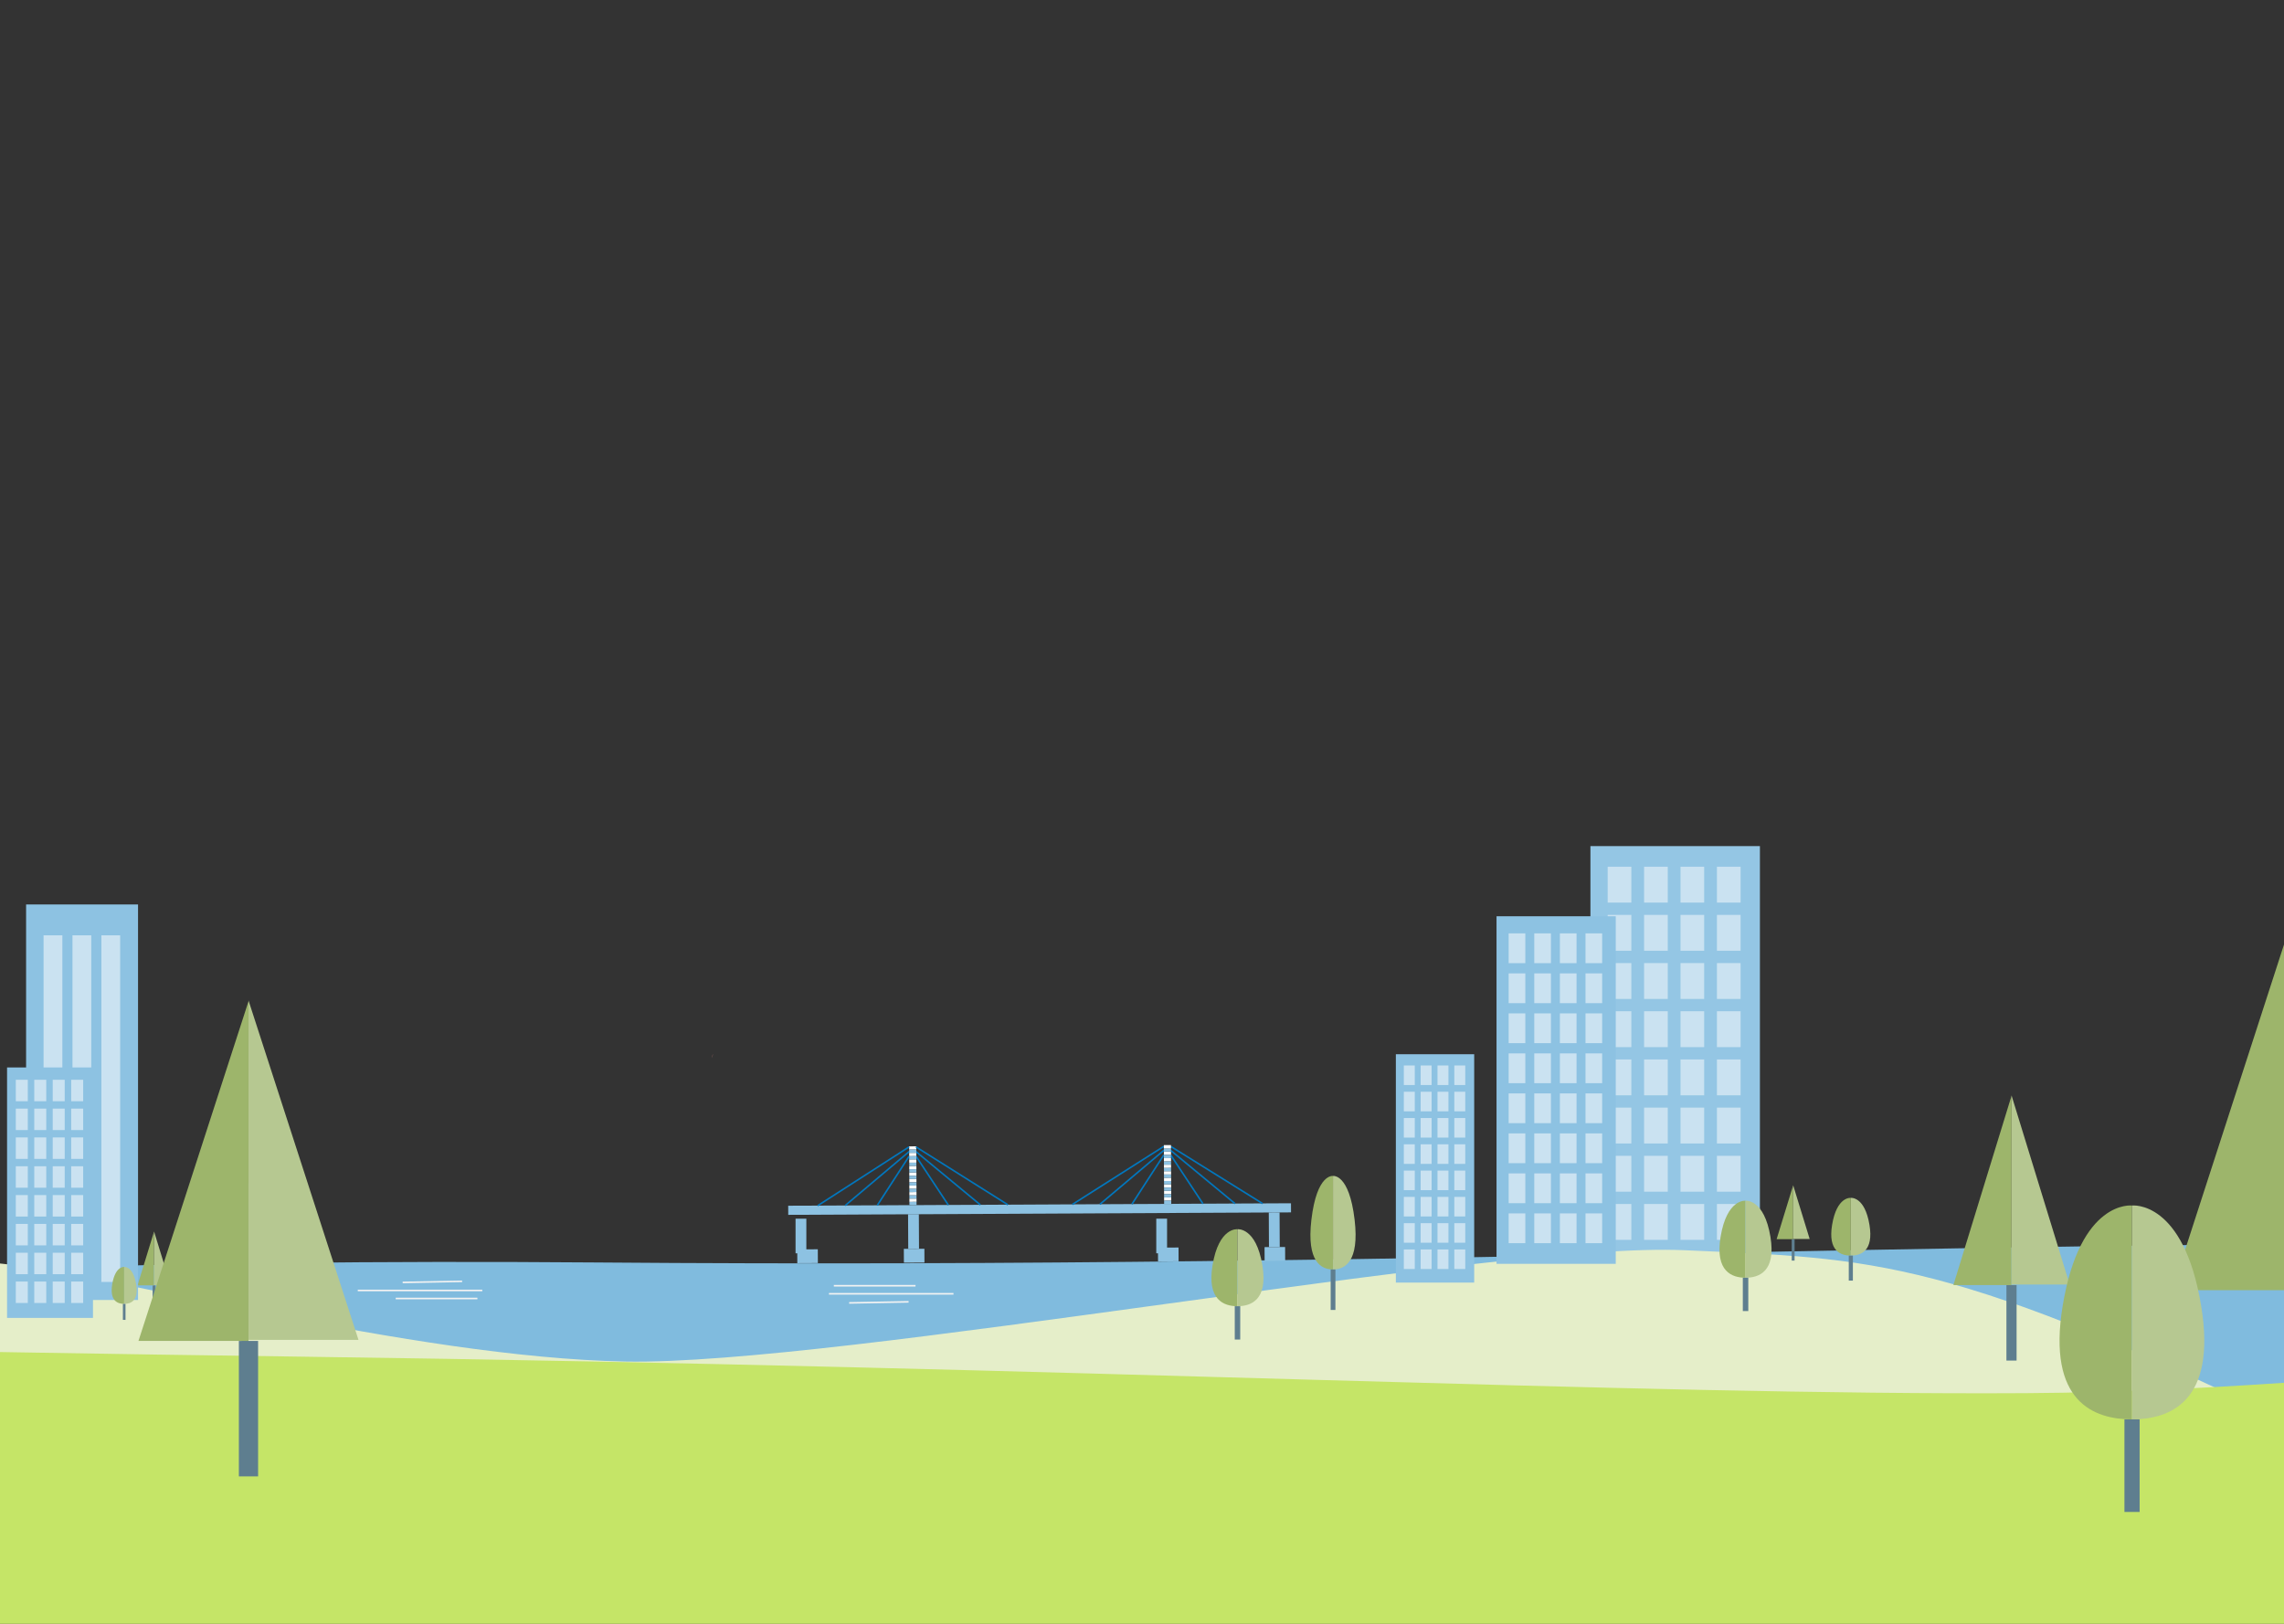 <svg xmlns="http://www.w3.org/2000/svg" 
    xmlns:xlink="http://www.w3.org/1999/xlink" viewBox="0 0 1440 1024">
    <rect x="0" y="0" width="1440" height="1024" fill="#333333" stroke="none"/>
    <defs>
        <linearGradient id="Dégradé_sans_nom_26" x1="962.6" y1="620.81" x2="962.6" y2="617.12" gradientUnits="userSpaceOnUse">
            <stop offset="0" stop-color="#fbc36b"/>
            <stop offset="1" stop-color="#faaf39"/>
        </linearGradient>
    </defs>
    <title>Planche2-Perso-StyleIntegré</title>
    <g id="ciel">
        <path d="M957.94,619s2.25-1.85,2.94-1.85.85.33,1.79.26.27-.19,1.3-.26,2.14,1.32,3.07,1.32-1.14,2.17-2.19,2.31-4.14,0-5.26,0S957.94,619,957.94,619Z" style="fill:url(#Dégradé_sans_nom_26)"/>
    </g>
    <g id="fond">
        <rect x="1002.72" y="533.57" width="106.86" height="264.02" style="fill:#94c6e4"/>
        <rect id="fenetre" x="1013.6" y="546.57" width="14.92" height="22.62" style="fill:#cae2f1"/>
        <rect id="fenetre-2" data-name="fenetre" x="1036.56" y="546.57" width="14.92" height="22.62" style="fill:#cae2f1"/>
        <rect id="fenetre-3" data-name="fenetre" x="1059.52" y="546.57" width="14.92" height="22.62" style="fill:#cae2f1"/>
        <rect id="fenetre-4" data-name="fenetre" x="1082.48" y="546.57" width="14.92" height="22.62" style="fill:#cae2f1"/>
        <rect id="fenetre-5" data-name="fenetre" x="1013.6" y="576.95" width="14.92" height="22.62" style="fill:#cae2f1"/>
        <rect id="fenetre-6" data-name="fenetre" x="1036.56" y="576.95" width="14.92" height="22.62" style="fill:#cae2f1"/>
        <rect id="fenetre-7" data-name="fenetre" x="1059.52" y="576.95" width="14.92" height="22.62" style="fill:#cae2f1"/>
        <rect id="fenetre-8" data-name="fenetre" x="1082.48" y="576.95" width="14.92" height="22.62" style="fill:#cae2f1"/>
        <rect id="fenetre-9" data-name="fenetre" x="1013.6" y="607.34" width="14.92" height="22.62" style="fill:#cae2f1"/>
        <rect id="fenetre-10" data-name="fenetre" x="1036.56" y="607.34" width="14.92" height="22.62" style="fill:#cae2f1"/>
        <rect id="fenetre-11" data-name="fenetre" x="1059.52" y="607.34" width="14.92" height="22.62" style="fill:#cae2f1"/>
        <rect id="fenetre-12" data-name="fenetre" x="1082.48" y="607.34" width="14.92" height="22.62" style="fill:#cae2f1"/>
        <rect id="fenetre-13" data-name="fenetre" x="1013.6" y="637.72" width="14.92" height="22.62" style="fill:#cae2f1"/>
        <rect id="fenetre-14" data-name="fenetre" x="1036.56" y="637.72" width="14.92" height="22.62" style="fill:#cae2f1"/>
        <rect id="fenetre-15" data-name="fenetre" x="1059.52" y="637.72" width="14.92" height="22.62" style="fill:#cae2f1"/>
        <rect id="fenetre-16" data-name="fenetre" x="1082.48" y="637.72" width="14.92" height="22.62" style="fill:#cae2f1"/>
        <rect id="fenetre-17" data-name="fenetre" x="1013.6" y="668.11" width="14.92" height="22.62" style="fill:#cae2f1"/>
        <rect id="fenetre-18" data-name="fenetre" x="1036.56" y="668.11" width="14.92" height="22.62" style="fill:#cae2f1"/>
        <rect id="fenetre-19" data-name="fenetre" x="1059.52" y="668.11" width="14.92" height="22.62" style="fill:#cae2f1"/>
        <rect id="fenetre-20" data-name="fenetre" x="1082.48" y="668.11" width="14.92" height="22.62" style="fill:#cae2f1"/>
        <rect id="fenetre-21" data-name="fenetre" x="1013.6" y="698.49" width="14.92" height="22.62" style="fill:#cae2f1"/>
        <rect id="fenetre-22" data-name="fenetre" x="1036.56" y="698.49" width="14.92" height="22.62" style="fill:#cae2f1"/>
        <rect id="fenetre-23" data-name="fenetre" x="1059.52" y="698.49" width="14.92" height="22.62" style="fill:#cae2f1"/>
        <rect id="fenetre-24" data-name="fenetre" x="1082.48" y="698.49" width="14.92" height="22.62" style="fill:#cae2f1"/>
        <rect id="fenetre-25" data-name="fenetre" x="1013.6" y="728.88" width="14.92" height="22.62" style="fill:#cae2f1"/>
        <rect id="fenetre-26" data-name="fenetre" x="1036.56" y="728.88" width="14.92" height="22.62" style="fill:#cae2f1"/>
        <rect id="fenetre-27" data-name="fenetre" x="1059.52" y="728.88" width="14.92" height="22.62" style="fill:#cae2f1"/>
        <rect id="fenetre-28" data-name="fenetre" x="1082.48" y="728.88" width="14.92" height="22.62" style="fill:#cae2f1"/>
        <rect id="fenetre-29" data-name="fenetre" x="1013.6" y="759.26" width="14.92" height="22.62" style="fill:#cae2f1"/>
        <rect id="fenetre-30" data-name="fenetre" x="1036.56" y="759.26" width="14.92" height="22.62" style="fill:#cae2f1"/>
        <rect id="fenetre-31" data-name="fenetre" x="1059.52" y="759.26" width="14.92" height="22.62" style="fill:#cae2f1"/>
        <rect id="fenetre-32" data-name="fenetre" x="1082.48" y="759.26" width="14.92" height="22.62" style="fill:#cae2f1"/>
        <path d="M-486.76,832.32s313.33-40.58,861.62-36.19,928.23-18,1348.59-10.4,584.84,12.77,1251.93-1c1136.77-23.38,1188,66.93,310.7,89.89s-1453,7.14-2284.54,10.28S-486.76,832.32-486.76,832.32Z" style="fill:#80bbde"/>
        <path d="M-959.84,890.83c4.53-3,9-6.15,13.37-9.33,23.47-17,102.28-68.29,218.65-84.78,140.24-19.88,214.59,21.6,365.7-7.58s291.35.94,361.47,7.58S259.06,856,394.1,858.6,942.37,783,1061.84,788.41s167.17,3.43,403.34,119.5c0,0-211.46,87.16-530.89,81.71C617.51,984.21-1183.82,1040.19-959.84,890.83Z" style="fill:#e5eec9"/>
        <g id="pont">
            <rect x="496.88" y="759.63" width="317" height="5.75" transform="translate(-3.65 3.16) rotate(-0.28)" style="fill:#8dc2e2"/>
            <rect x="573.29" y="755.91" width="4.5" height="2.06" transform="translate(-3.63 2.77) rotate(-0.28)" style="fill:#fcfcfc"/>
            <rect x="573.27" y="751.79" width="4.5" height="2.06" transform="translate(-3.61 2.77) rotate(-0.28)" style="fill:#fcfcfc"/>
            <rect x="573.25" y="747.67" width="4.5" height="2.06" transform="translate(-3.59 2.77) rotate(-0.28)" style="fill:#fcfcfc"/>
            <rect x="573.24" y="743.55" width="4.5" height="2.06" transform="translate(-3.57 2.77) rotate(-0.28)" style="fill:#fcfcfc"/>
            <rect x="573.22" y="739.43" width="4.5" height="2.06" transform="translate(-3.55 2.77) rotate(-0.28)" style="fill:#fcfcfc"/>
            <rect x="573.2" y="735.31" width="4.5" height="2.06" transform="translate(-3.53 2.77) rotate(-0.28)" style="fill:#fcfcfc"/>
            <rect x="573.18" y="731.19" width="4.5" height="2.06" transform="translate(-3.51 2.77) rotate(-0.28)" style="fill:#fcfcfc"/>
            <rect x="573.16" y="727.07" width="4.5" height="2.06" transform="translate(-3.49 2.77) rotate(-0.28)" style="fill:#fcfcfc"/>
            <rect x="573.14" y="722.95" width="4.5" height="2.06" transform="translate(-3.47 2.77) rotate(-0.28)" style="fill:#fcfcfc"/>
            <line x1="573.13" y1="723.29" x2="515.53" y2="760.32" style="fill:none;stroke:#0177be;stroke-miterlimit:10"/>
            <line x1="573.38" y1="726.05" x2="532.89" y2="760.21" style="fill:none;stroke:#0177be;stroke-miterlimit:10"/>
            <line x1="573.16" y1="729.14" x2="553.1" y2="760.12" style="fill:none;stroke:#0177be;stroke-miterlimit:10"/>
            <line x1="577.48" y1="723.26" x2="635.44" y2="759.75" style="fill:none;stroke:#0177be;stroke-miterlimit:10"/>
            <line x1="577.26" y1="726.04" x2="618.08" y2="759.8" style="fill:none;stroke:#0177be;stroke-miterlimit:10"/>
            <line x1="577.51" y1="729.12" x2="597.87" y2="759.9" style="fill:none;stroke:#0177be;stroke-miterlimit:10"/>
            <line x1="733.71" y1="722.95" x2="676.1" y2="759.55" style="fill:none;stroke:#0177be;stroke-miterlimit:10"/>
            <line x1="733.95" y1="725.28" x2="693.46" y2="759.44" style="fill:none;stroke:#0177be;stroke-miterlimit:10"/>
            <line x1="733.73" y1="728.37" x2="713.67" y2="759.35" style="fill:none;stroke:#0177be;stroke-miterlimit:10"/>
            <line x1="738.06" y1="722.93" x2="796.01" y2="758.98" style="fill:none;stroke:#0177be;stroke-miterlimit:10"/>
            <line x1="737.83" y1="725.26" x2="778.65" y2="759.03" style="fill:none;stroke:#0177be;stroke-miterlimit:10"/>
            <line x1="738.08" y1="728.35" x2="758.44" y2="759.13" style="fill:none;stroke:#0177be;stroke-miterlimit:10"/>
            <rect x="733.87" y="755.14" width="4.5" height="2.06" transform="translate(-3.62 3.54) rotate(-0.28)" style="fill:#fcfcfc"/>
            <rect x="733.85" y="751.02" width="4.5" height="2.06" transform="translate(-3.6 3.54) rotate(-0.28)" style="fill:#fcfcfc"/>
            <rect x="733.83" y="746.9" width="4.5" height="2.06" transform="translate(-3.58 3.54) rotate(-0.28)" style="fill:#fcfcfc"/>
            <rect x="733.81" y="742.78" width="4.5" height="2.06" transform="translate(-3.56 3.54) rotate(-0.28)" style="fill:#fcfcfc"/>
            <rect x="733.79" y="738.66" width="4.5" height="2.06" transform="translate(-3.54 3.54) rotate(-0.28)" style="fill:#fcfcfc"/>
            <rect x="733.77" y="734.54" width="4.5" height="2.06" transform="translate(-3.52 3.54) rotate(-0.28)" style="fill:#fcfcfc"/>
            <rect x="733.75" y="730.42" width="4.5" height="2.06" transform="translate(-3.5 3.54) rotate(-0.28)" style="fill:#fcfcfc"/>
            <rect x="733.73" y="726.3" width="4.5" height="2.06" transform="translate(-3.48 3.54) rotate(-0.28)" style="fill:#fcfcfc"/>
            <rect x="573.3" y="757.97" width="4.5" height="2.06" transform="translate(-3.64 2.77) rotate(-0.28)" style="fill:#8dc2e2"/>
            <rect x="573.28" y="753.85" width="4.5" height="2.06" transform="translate(-3.62 2.77) rotate(-0.28)" style="fill:#8dc2e2"/>
            <rect x="573.26" y="749.73" width="4.5" height="2.06" transform="translate(-3.6 2.77) rotate(-0.28)" style="fill:#8dc2e2"/>
            <rect x="573.25" y="745.61" width="4.5" height="2.06" transform="translate(-3.58 2.77) rotate(-0.28)" style="fill:#8dc2e2"/>
            <rect x="573.23" y="741.49" width="4.5" height="2.06" transform="translate(-3.56 2.77) rotate(-0.28)" style="fill:#8dc2e2"/>
            <rect x="573.21" y="737.37" width="4.5" height="2.06" transform="translate(-3.54 2.77) rotate(-0.28)" style="fill:#8dc2e2"/>
            <rect x="573.19" y="733.25" width="4.5" height="2.06" transform="translate(-3.52 2.77) rotate(-0.28)" style="fill:#8dc2e2"/>
            <rect x="573.17" y="729.13" width="4.5" height="2.06" transform="translate(-3.5 2.77) rotate(-0.28)" style="fill:#8dc2e2"/>
            <rect x="573.15" y="725.01" width="4.5" height="2.06" transform="translate(-3.48 2.77) rotate(-0.28)" style="fill:#8dc2e2"/>
            <rect x="733.88" y="757.2" width="4.5" height="2.06" transform="translate(-3.63 3.54) rotate(-0.28)" style="fill:#8dc2e2"/>
            <rect x="733.86" y="753.08" width="4.5" height="2.06" transform="translate(-3.61 3.54) rotate(-0.28)" style="fill:#8dc2e2"/>
            <rect x="733.84" y="748.96" width="4.5" height="2.06" transform="translate(-3.59 3.54) rotate(-0.28)" style="fill:#8dc2e2"/>
            <rect x="733.82" y="744.84" width="4.5" height="2.06" transform="translate(-3.57 3.54) rotate(-0.28)" style="fill:#8dc2e2"/>
            <rect x="733.8" y="740.72" width="4.5" height="2.06" transform="translate(-3.55 3.54) rotate(-0.28)" style="fill:#8dc2e2"/>
            <rect x="733.78" y="736.6" width="4.5" height="2.06" transform="translate(-3.53 3.54) rotate(-0.28)" style="fill:#8dc2e2"/>
            <rect x="733.76" y="732.48" width="4.5" height="2.06" transform="translate(-3.51 3.54) rotate(-0.28)" style="fill:#8dc2e2"/>
            <rect x="733.74" y="728.36" width="4.5" height="2.06" transform="translate(-3.49 3.54) rotate(-0.28)" style="fill:#8dc2e2"/>
            <rect x="733.72" y="724.24" width="4.5" height="2.06" transform="translate(-3.47 3.54) rotate(-0.28)" style="fill:#8dc2e2"/>
            <rect x="733.71" y="722.18" width="4.5" height="2.06" transform="translate(-3.46 3.54) rotate(-0.28)" style="fill:#fcfcfc"/>
            <rect x="572.5" y="765.75" width="6.8" height="21.83" transform="translate(-3.72 2.77) rotate(-0.28)" style="fill:#8dc2e2"/>
            <rect x="569.8" y="787.58" width="12.96" height="8.71" transform="translate(-3.8 2.78) rotate(-0.28)" style="fill:#8dc2e2"/>
            <rect x="505.3" y="766.08" width="6.8" height="21.83" transform="matrix(1, 0, 0, 1, -3.72, 2.45)" style="fill:#8dc2e2"/>
            <rect x="502.6" y="787.9" width="12.96" height="8.71" transform="translate(-3.8 2.45) rotate(-0.28)" style="fill:#8dc2e2"/>
            <rect x="732.72" y="764.98" width="6.8" height="21.83" transform="matrix(1, 0, 0, 1, -3.72, 3.54)" style="fill:#8dc2e2"/>
            <rect x="730.02" y="786.81" width="12.96" height="8.71" transform="translate(-3.79 3.54) rotate(-0.28)" style="fill:#8dc2e2"/>
            <rect x="799.92" y="764.66" width="6.8" height="21.83" transform="translate(-3.71 3.87) rotate(-0.28)" style="fill:#8dc2e2"/>
            <rect x="797.22" y="786.49" width="12.96" height="8.71" transform="translate(-3.79 3.87) rotate(-0.28)" style="fill:#8dc2e2"/>
        </g>
        <path d="M10092.23,866.65c-100.14,9.72-1421.09,21-1548.91,21-158.45,0-810.14,7.5-932.62-5.73-724.86-78.35-3263.1-75.91-3814.12-30.84-142,11.61-696.57-15.57-1004.39,4.4S2284.3,842.2,2038,835.33s-514.36,41.78-760.61,43.22-593.77-16.38-1086.28-23-946.53-20.19-946.53-20.19c-364.78,0-566.79,107-686.82,117.33v72.2l12963.66,1V868.19C11520.37,868.3,10093.32,866.55,10092.23,866.65Z" style="fill:#c5e567"/>
        <rect x="880.05" y="664.82" width="49.39" height="144.01" style="fill:#8dc2e2"/>
        <rect id="fenetre-33" data-name="fenetre" x="885.08" y="671.91" width="6.9" height="12.34" style="fill:#cae2f1"/>
        <rect id="fenetre-34" data-name="fenetre" x="895.69" y="671.91" width="6.9" height="12.34" style="fill:#cae2f1"/>
        <rect id="fenetre-35" data-name="fenetre" x="906.3" y="671.91" width="6.9" height="12.34" style="fill:#cae2f1"/>
        <rect id="fenetre-36" data-name="fenetre" x="916.91" y="671.91" width="6.9" height="12.34" style="fill:#cae2f1"/>
        <rect id="fenetre-37" data-name="fenetre" x="885.08" y="688.48" width="6.9" height="12.34" style="fill:#cae2f1"/>
        <rect id="fenetre-38" data-name="fenetre" x="895.69" y="688.48" width="6.9" height="12.34" style="fill:#cae2f1"/>
        <rect id="fenetre-39" data-name="fenetre" x="906.3" y="688.48" width="6.9" height="12.34" style="fill:#cae2f1"/>
        <rect id="fenetre-40" data-name="fenetre" x="916.91" y="688.48" width="6.9" height="12.34" style="fill:#cae2f1"/>
        <rect id="fenetre-41" data-name="fenetre" x="885.08" y="705.05" width="6.9" height="12.34" style="fill:#cae2f1"/>
        <rect id="fenetre-42" data-name="fenetre" x="895.69" y="705.05" width="6.9" height="12.34" style="fill:#cae2f1"/>
        <rect id="fenetre-43" data-name="fenetre" x="906.3" y="705.05" width="6.9" height="12.34" style="fill:#cae2f1"/>
        <rect id="fenetre-44" data-name="fenetre" x="916.91" y="705.05" width="6.9" height="12.34" style="fill:#cae2f1"/>
        <rect id="fenetre-45" data-name="fenetre" x="885.08" y="721.63" width="6.9" height="12.34" style="fill:#cae2f1"/>
        <rect id="fenetre-46" data-name="fenetre" x="895.69" y="721.63" width="6.9" height="12.34" style="fill:#cae2f1"/>
        <rect id="fenetre-47" data-name="fenetre" x="906.3" y="721.63" width="6.9" height="12.34" style="fill:#cae2f1"/>
        <rect id="fenetre-48" data-name="fenetre" x="916.91" y="721.63" width="6.9" height="12.34" style="fill:#cae2f1"/>
        <rect id="fenetre-49" data-name="fenetre" x="885.08" y="738.2" width="6.9" height="12.34" style="fill:#cae2f1"/>
        <rect id="fenetre-50" data-name="fenetre" x="895.69" y="738.2" width="6.9" height="12.34" style="fill:#cae2f1"/>
        <rect id="fenetre-51" data-name="fenetre" x="906.3" y="738.2" width="6.9" height="12.34" style="fill:#cae2f1"/>
        <rect id="fenetre-52" data-name="fenetre" x="916.91" y="738.2" width="6.9" height="12.34" style="fill:#cae2f1"/>
        <rect id="fenetre-53" data-name="fenetre" x="885.08" y="754.78" width="6.9" height="12.34" style="fill:#cae2f1"/>
        <rect id="fenetre-54" data-name="fenetre" x="895.69" y="754.78" width="6.9" height="12.34" style="fill:#cae2f1"/>
        <rect id="fenetre-55" data-name="fenetre" x="906.3" y="754.78" width="6.9" height="12.34" style="fill:#cae2f1"/>
        <rect id="fenetre-56" data-name="fenetre" x="916.91" y="754.78" width="6.9" height="12.34" style="fill:#cae2f1"/>
        <rect id="fenetre-57" data-name="fenetre" x="885.08" y="771.35" width="6.9" height="12.34" style="fill:#cae2f1"/>
        <rect id="fenetre-58" data-name="fenetre" x="895.69" y="771.35" width="6.9" height="12.34" style="fill:#cae2f1"/>
        <rect id="fenetre-59" data-name="fenetre" x="906.3" y="771.35" width="6.9" height="12.34" style="fill:#cae2f1"/>
        <rect id="fenetre-60" data-name="fenetre" x="916.91" y="771.35" width="6.9" height="12.34" style="fill:#cae2f1"/>
        <rect id="fenetre-61" data-name="fenetre" x="885.08" y="787.93" width="6.9" height="12.34" style="fill:#cae2f1"/>
        <rect id="fenetre-62" data-name="fenetre" x="895.69" y="787.93" width="6.9" height="12.34" style="fill:#cae2f1"/>
        <rect id="fenetre-63" data-name="fenetre" x="906.3" y="787.93" width="6.9" height="12.34" style="fill:#cae2f1"/>
        <rect id="fenetre-64" data-name="fenetre" x="916.91" y="787.93" width="6.9" height="12.34" style="fill:#cae2f1"/>
        <rect x="943.52" y="577.82" width="75.17" height="219.18" style="fill:#8dc2e2"/>
        <rect id="fenetre-65" data-name="fenetre" x="951.17" y="588.61" width="10.5" height="18.78" style="fill:#cae2f1"/>
        <rect id="fenetre-66" data-name="fenetre" x="967.32" y="588.61" width="10.5" height="18.78" style="fill:#cae2f1"/>
        <rect id="fenetre-67" data-name="fenetre" x="983.47" y="588.61" width="10.5" height="18.78" style="fill:#cae2f1"/>
        <rect id="fenetre-68" data-name="fenetre" x="999.62" y="588.61" width="10.5" height="18.78" style="fill:#cae2f1"/>
        <rect id="fenetre-69" data-name="fenetre" x="951.17" y="613.84" width="10.5" height="18.78" style="fill:#cae2f1"/>
        <rect id="fenetre-70" data-name="fenetre" x="967.32" y="613.84" width="10.5" height="18.78" style="fill:#cae2f1"/>
        <rect id="fenetre-71" data-name="fenetre" x="983.47" y="613.84" width="10.5" height="18.78" style="fill:#cae2f1"/>
        <rect id="fenetre-72" data-name="fenetre" x="999.62" y="613.84" width="10.5" height="18.78" style="fill:#cae2f1"/>
        <rect id="fenetre-73" data-name="fenetre" x="951.17" y="639.06" width="10.5" height="18.78" style="fill:#cae2f1"/>
        <rect id="fenetre-74" data-name="fenetre" x="967.32" y="639.06" width="10.5" height="18.78" style="fill:#cae2f1"/>
        <rect id="fenetre-75" data-name="fenetre" x="983.47" y="639.06" width="10.5" height="18.78" style="fill:#cae2f1"/>
        <rect id="fenetre-76" data-name="fenetre" x="999.62" y="639.06" width="10.5" height="18.78" style="fill:#cae2f1"/>
        <rect id="fenetre-77" data-name="fenetre" x="951.17" y="664.29" width="10.5" height="18.78" style="fill:#cae2f1"/>
        <rect id="fenetre-78" data-name="fenetre" x="967.32" y="664.29" width="10.5" height="18.78" style="fill:#cae2f1"/>
        <rect id="fenetre-79" data-name="fenetre" x="983.47" y="664.29" width="10.5" height="18.78" style="fill:#cae2f1"/>
        <rect id="fenetre-80" data-name="fenetre" x="999.62" y="664.29" width="10.5" height="18.78" style="fill:#cae2f1"/>
        <rect id="fenetre-81" data-name="fenetre" x="951.17" y="689.52" width="10.5" height="18.78" style="fill:#cae2f1"/>
        <rect id="fenetre-82" data-name="fenetre" x="967.32" y="689.52" width="10.5" height="18.78" style="fill:#cae2f1"/>
        <rect id="fenetre-83" data-name="fenetre" x="983.47" y="689.52" width="10.5" height="18.78" style="fill:#cae2f1"/>
        <rect id="fenetre-84" data-name="fenetre" x="999.62" y="689.52" width="10.5" height="18.78" style="fill:#cae2f1"/>
        <rect id="fenetre-85" data-name="fenetre" x="951.17" y="714.74" width="10.5" height="18.78" style="fill:#cae2f1"/>
        <rect id="fenetre-86" data-name="fenetre" x="967.32" y="714.74" width="10.5" height="18.78" style="fill:#cae2f1"/>
        <rect id="fenetre-87" data-name="fenetre" x="983.47" y="714.74" width="10.5" height="18.78" style="fill:#cae2f1"/>
        <rect id="fenetre-88" data-name="fenetre" x="999.62" y="714.74" width="10.5" height="18.78" style="fill:#cae2f1"/>
        <rect id="fenetre-89" data-name="fenetre" x="951.17" y="739.97" width="10.5" height="18.78" style="fill:#cae2f1"/>
        <rect id="fenetre-90" data-name="fenetre" x="967.32" y="739.97" width="10.5" height="18.78" style="fill:#cae2f1"/>
        <rect id="fenetre-91" data-name="fenetre" x="983.47" y="739.97" width="10.5" height="18.78" style="fill:#cae2f1"/>
        <rect id="fenetre-92" data-name="fenetre" x="999.62" y="739.97" width="10.5" height="18.78" style="fill:#cae2f1"/>
        <rect id="fenetre-93" data-name="fenetre" x="951.17" y="765.19" width="10.5" height="18.78" style="fill:#cae2f1"/>
        <rect id="fenetre-94" data-name="fenetre" x="967.32" y="765.19" width="10.5" height="18.78" style="fill:#cae2f1"/>
        <rect id="fenetre-95" data-name="fenetre" x="983.47" y="765.19" width="10.5" height="18.78" style="fill:#cae2f1"/>
        <rect id="fenetre-96" data-name="fenetre" x="999.62" y="765.19" width="10.5" height="18.78" style="fill:#cae2f1"/>
    </g>
    <g id="ECOLE">
        <rect x="152.31" y="816.72" width="4.35" height="30.56" style="fill:#5e7e8f"/>
        <polygon points="154.48 740.11 154.48 816.72 129.59 816.72 154.48 740.11" style="fill:#76b6dc"/>
        <polyline points="179.37 816.48 154.48 739.87 154.48 816.48" style="fill:#52a3d3"/>
        <rect x="1129.62" y="781.43" width="1.82" height="13.52" style="fill:#5e7e8f"/>
        <polygon points="1130.53 747.53 1130.53 781.43 1120.12 781.43 1130.53 747.53" style="fill:#9db56b"/>
        <polyline points="1140.95 781.33 1130.53 747.43 1130.53 781.33" style="fill:#b6c891"/>
        <rect x="1265" y="810.4" width="6.4" height="47.6" style="fill:#5e7e8f"/>
        <polygon points="1268.2 691.1 1268.2 810.4 1231.55 810.4 1268.2 691.1" style="fill:#9db56b"/>
        <polyline points="1304.86 810.04 1268.2 690.73 1268.2 810.04" style="fill:#b6c891"/>
        <rect x="96.21" y="810.57" width="1.82" height="13.52" style="fill:#5e7e8f"/>
        <polygon points="97.12 776.67 97.12 810.57 86.71 810.57 97.12 776.67" style="fill:#9db56b"/>
        <polyline points="107.54 810.46 97.12 776.56 97.12 810.46" style="fill:#b6c891"/>
        <rect x="16.45" y="570.37" width="70.58" height="249.43" style="fill:#8dc2e2"/>
        <rect id="fenetre-97" data-name="fenetre" x="27.47" y="589.83" width="11.85" height="218.59" style="fill:#cae2f1"/>
        <rect id="fenetre-98" data-name="fenetre" x="45.69" y="589.83" width="11.85" height="218.59" style="fill:#cae2f1"/>
        <rect id="fenetre-99" data-name="fenetre" x="63.91" y="589.83" width="11.85" height="218.59" style="fill:#cae2f1"/>
        <rect x="4.45" y="673.16" width="54.17" height="157.94" style="fill:#8dc2e2"/>
        <rect id="fenetre-100" data-name="fenetre" x="9.96" y="680.93" width="7.56" height="13.53" style="fill:#cae2f1"/>
        <rect id="fenetre-101" data-name="fenetre" x="21.6" y="680.93" width="7.56" height="13.53" style="fill:#cae2f1"/>
        <rect id="fenetre-102" data-name="fenetre" x="33.24" y="680.93" width="7.56" height="13.53" style="fill:#cae2f1"/>
        <rect id="fenetre-103" data-name="fenetre" x="44.88" y="680.93" width="7.56" height="13.53" style="fill:#cae2f1"/>
        <rect id="fenetre-104" data-name="fenetre" x="9.96" y="699.11" width="7.56" height="13.53" style="fill:#cae2f1"/>
        <rect id="fenetre-105" data-name="fenetre" x="21.6" y="699.11" width="7.56" height="13.53" style="fill:#cae2f1"/>
        <rect id="fenetre-106" data-name="fenetre" x="33.24" y="699.11" width="7.56" height="13.53" style="fill:#cae2f1"/>
        <rect id="fenetre-107" data-name="fenetre" x="44.88" y="699.11" width="7.56" height="13.53" style="fill:#cae2f1"/>
        <rect id="fenetre-108" data-name="fenetre" x="9.96" y="717.29" width="7.56" height="13.53" style="fill:#cae2f1"/>
        <rect id="fenetre-109" data-name="fenetre" x="21.6" y="717.29" width="7.56" height="13.53" style="fill:#cae2f1"/>
        <rect id="fenetre-110" data-name="fenetre" x="33.24" y="717.29" width="7.56" height="13.53" style="fill:#cae2f1"/>
        <rect id="fenetre-111" data-name="fenetre" x="44.88" y="717.29" width="7.56" height="13.53" style="fill:#cae2f1"/>
        <rect id="fenetre-112" data-name="fenetre" x="9.96" y="735.47" width="7.56" height="13.53" style="fill:#cae2f1"/>
        <rect id="fenetre-113" data-name="fenetre" x="21.6" y="735.47" width="7.56" height="13.53" style="fill:#cae2f1"/>
        <rect id="fenetre-114" data-name="fenetre" x="33.24" y="735.47" width="7.56" height="13.53" style="fill:#cae2f1"/>
        <rect id="fenetre-115" data-name="fenetre" x="44.88" y="735.47" width="7.56" height="13.53" style="fill:#cae2f1"/>
        <rect id="fenetre-116" data-name="fenetre" x="9.96" y="753.64" width="7.56" height="13.53" style="fill:#cae2f1"/>
        <rect id="fenetre-117" data-name="fenetre" x="21.6" y="753.64" width="7.56" height="13.53" style="fill:#cae2f1"/>
        <rect id="fenetre-118" data-name="fenetre" x="33.24" y="753.64" width="7.56" height="13.53" style="fill:#cae2f1"/>
        <rect id="fenetre-119" data-name="fenetre" x="44.88" y="753.64" width="7.56" height="13.53" style="fill:#cae2f1"/>
        <rect id="fenetre-120" data-name="fenetre" x="9.96" y="771.82" width="7.56" height="13.53" style="fill:#cae2f1"/>
        <rect id="fenetre-121" data-name="fenetre" x="21.6" y="771.82" width="7.56" height="13.53" style="fill:#cae2f1"/>
        <rect id="fenetre-122" data-name="fenetre" x="33.24" y="771.82" width="7.56" height="13.53" style="fill:#cae2f1"/>
        <rect id="fenetre-123" data-name="fenetre" x="44.88" y="771.82" width="7.56" height="13.53" style="fill:#cae2f1"/>
        <rect id="fenetre-124" data-name="fenetre" x="9.96" y="790" width="7.56" height="13.53" style="fill:#cae2f1"/>
        <rect id="fenetre-125" data-name="fenetre" x="21.6" y="790" width="7.56" height="13.53" style="fill:#cae2f1"/>
        <rect id="fenetre-126" data-name="fenetre" x="33.24" y="790" width="7.56" height="13.53" style="fill:#cae2f1"/>
        <rect id="fenetre-127" data-name="fenetre" x="44.88" y="790" width="7.56" height="13.53" style="fill:#cae2f1"/>
        <rect id="fenetre-128" data-name="fenetre" x="9.96" y="808.17" width="7.56" height="13.53" style="fill:#cae2f1"/>
        <rect id="fenetre-129" data-name="fenetre" x="21.6" y="808.17" width="7.56" height="13.53" style="fill:#cae2f1"/>
        <rect id="fenetre-130" data-name="fenetre" x="33.24" y="808.17" width="7.56" height="13.53" style="fill:#cae2f1"/>
        <rect id="fenetre-131" data-name="fenetre" x="44.88" y="808.17" width="7.56" height="13.53" style="fill:#cae2f1"/>
        <rect x="150.6" y="845.62" width="12.12" height="85.42" style="fill:#5e7e8f"/>
        <polygon points="156.66 631.5 156.66 845.62 87.3 845.62 156.66 631.5" style="fill:#9db56b"/>
        <polyline points="226.02 844.96 156.66 630.84 156.66 844.96" style="fill:#b6c891"/>
        <polygon points="1483.28 462.05 1483.28 813.62 1369.39 813.62 1483.28 462.05" style="fill:#9db56b"/>
        <path d="M780.18,775.17s-11.75-1.42-15.72,22.78c-3.59,21.89,7.22,25.77,15.72,25.77Z" style="fill:#9db56b"/>
        <path d="M780.18,775.17s11.74-1.42,15.72,22.78c3.59,21.89-7.22,25.77-15.72,25.77Z" style="fill:#b6c891"/>
        <rect x="778.48" y="823.72" width="3.45" height="21.02" style="fill:#5e7e8f"/>
        <path d="M1100.5,757.21s-11.75-1.41-15.72,22.79c-3.59,21.88,7.22,25.76,15.72,25.76Z" style="fill:#9db56b"/>
        <path d="M1100.5,757.21s11.75-1.41,15.72,22.79c3.59,21.88-7.22,25.76-15.72,25.76Z" style="fill:#b6c891"/>
        <rect x="1098.8" y="805.76" width="3.45" height="21.02" style="fill:#5e7e8f"/>
        <path d="M1166.87,755.4s-8.81-1.07-11.79,17.08c-2.69,16.41,5.42,19.33,11.79,19.33Z" style="fill:#9db56b"/>
        <path d="M1166.87,755.4s8.81-1.07,11.79,17.08c2.7,16.41-5.41,19.33-11.79,19.33Z" style="fill:#b6c891"/>
        <rect x="1165.6" y="791.81" width="2.59" height="15.77" style="fill:#5e7e8f"/>
        <path d="M840.42,741.59s-10.19-1.72-13.63,27.67c-3.11,26.57,6.26,31.29,13.63,31.29Z" style="fill:#9db56b"/>
        <path d="M840.42,741.59s10.19-1.72,13.63,27.67c3.11,26.57-6.26,31.29-13.63,31.29Z" style="fill:#b6c891"/>
        <rect x="838.95" y="800.55" width="2.99" height="25.53" style="fill:#5e7e8f"/>
        <path d="M78.29,798.94s-5.64-.68-7.54,10.94c-1.73,10.5,3.46,12.37,7.54,12.37Z" style="fill:#9db56b"/>
        <path d="M78.29,798.94s5.64-.68,7.55,10.94c1.72,10.5-3.47,12.37-7.55,12.37Z" style="fill:#b6c891"/>
        <rect x="77.48" y="822.25" width="1.65" height="10.09" style="fill:#5e7e8f"/>
        <path d="M1344.11,760.23s-32.62-3.93-43.65,63.28c-10,60.77,20,71.57,43.65,71.57Z" style="fill:#9db56b"/>
        <path d="M1344.11,760.23s32.63-3.93,43.66,63.28c10,60.77-20,71.57-43.66,71.57Z" style="fill:#b6c891"/>
        <rect x="1339.4" y="895.08" width="9.58" height="58.39" style="fill:#5e7e8f"/>
    </g>
    <g id="bateau">
        <line x1="304.07" y1="813.79" x2="225.56" y2="813.79" style="fill:none;stroke:#f2f2f2;stroke-miterlimit:10"/>
        <line x1="300.99" y1="818.86" x2="249.49" y2="818.86" style="fill:none;stroke:#f2f2f2;stroke-miterlimit:10"/>
        <line x1="291.34" y1="808.03" x2="253.86" y2="808.72" style="fill:none;stroke:#f2f2f2;stroke-miterlimit:10"/>
        <line x1="522.63" y1="815.89" x2="601.14" y2="815.89" style="fill:none;stroke:#f2f2f2;stroke-miterlimit:10"/>
        <line x1="525.71" y1="810.81" x2="577.21" y2="810.81" style="fill:none;stroke:#f2f2f2;stroke-miterlimit:10"/>
        <line x1="535.36" y1="821.64" x2="572.84" y2="820.96" style="fill:none;stroke:#f2f2f2;stroke-miterlimit:10"/>
    </g>
    <g id="borne">
        <path d="M448.71,667.19c.35-.89.65-1.75.89-2.56A14.7,14.7,0,0,0,448.71,667.19Z" style="fill:#f98c8b"/>
    </g>
</svg>